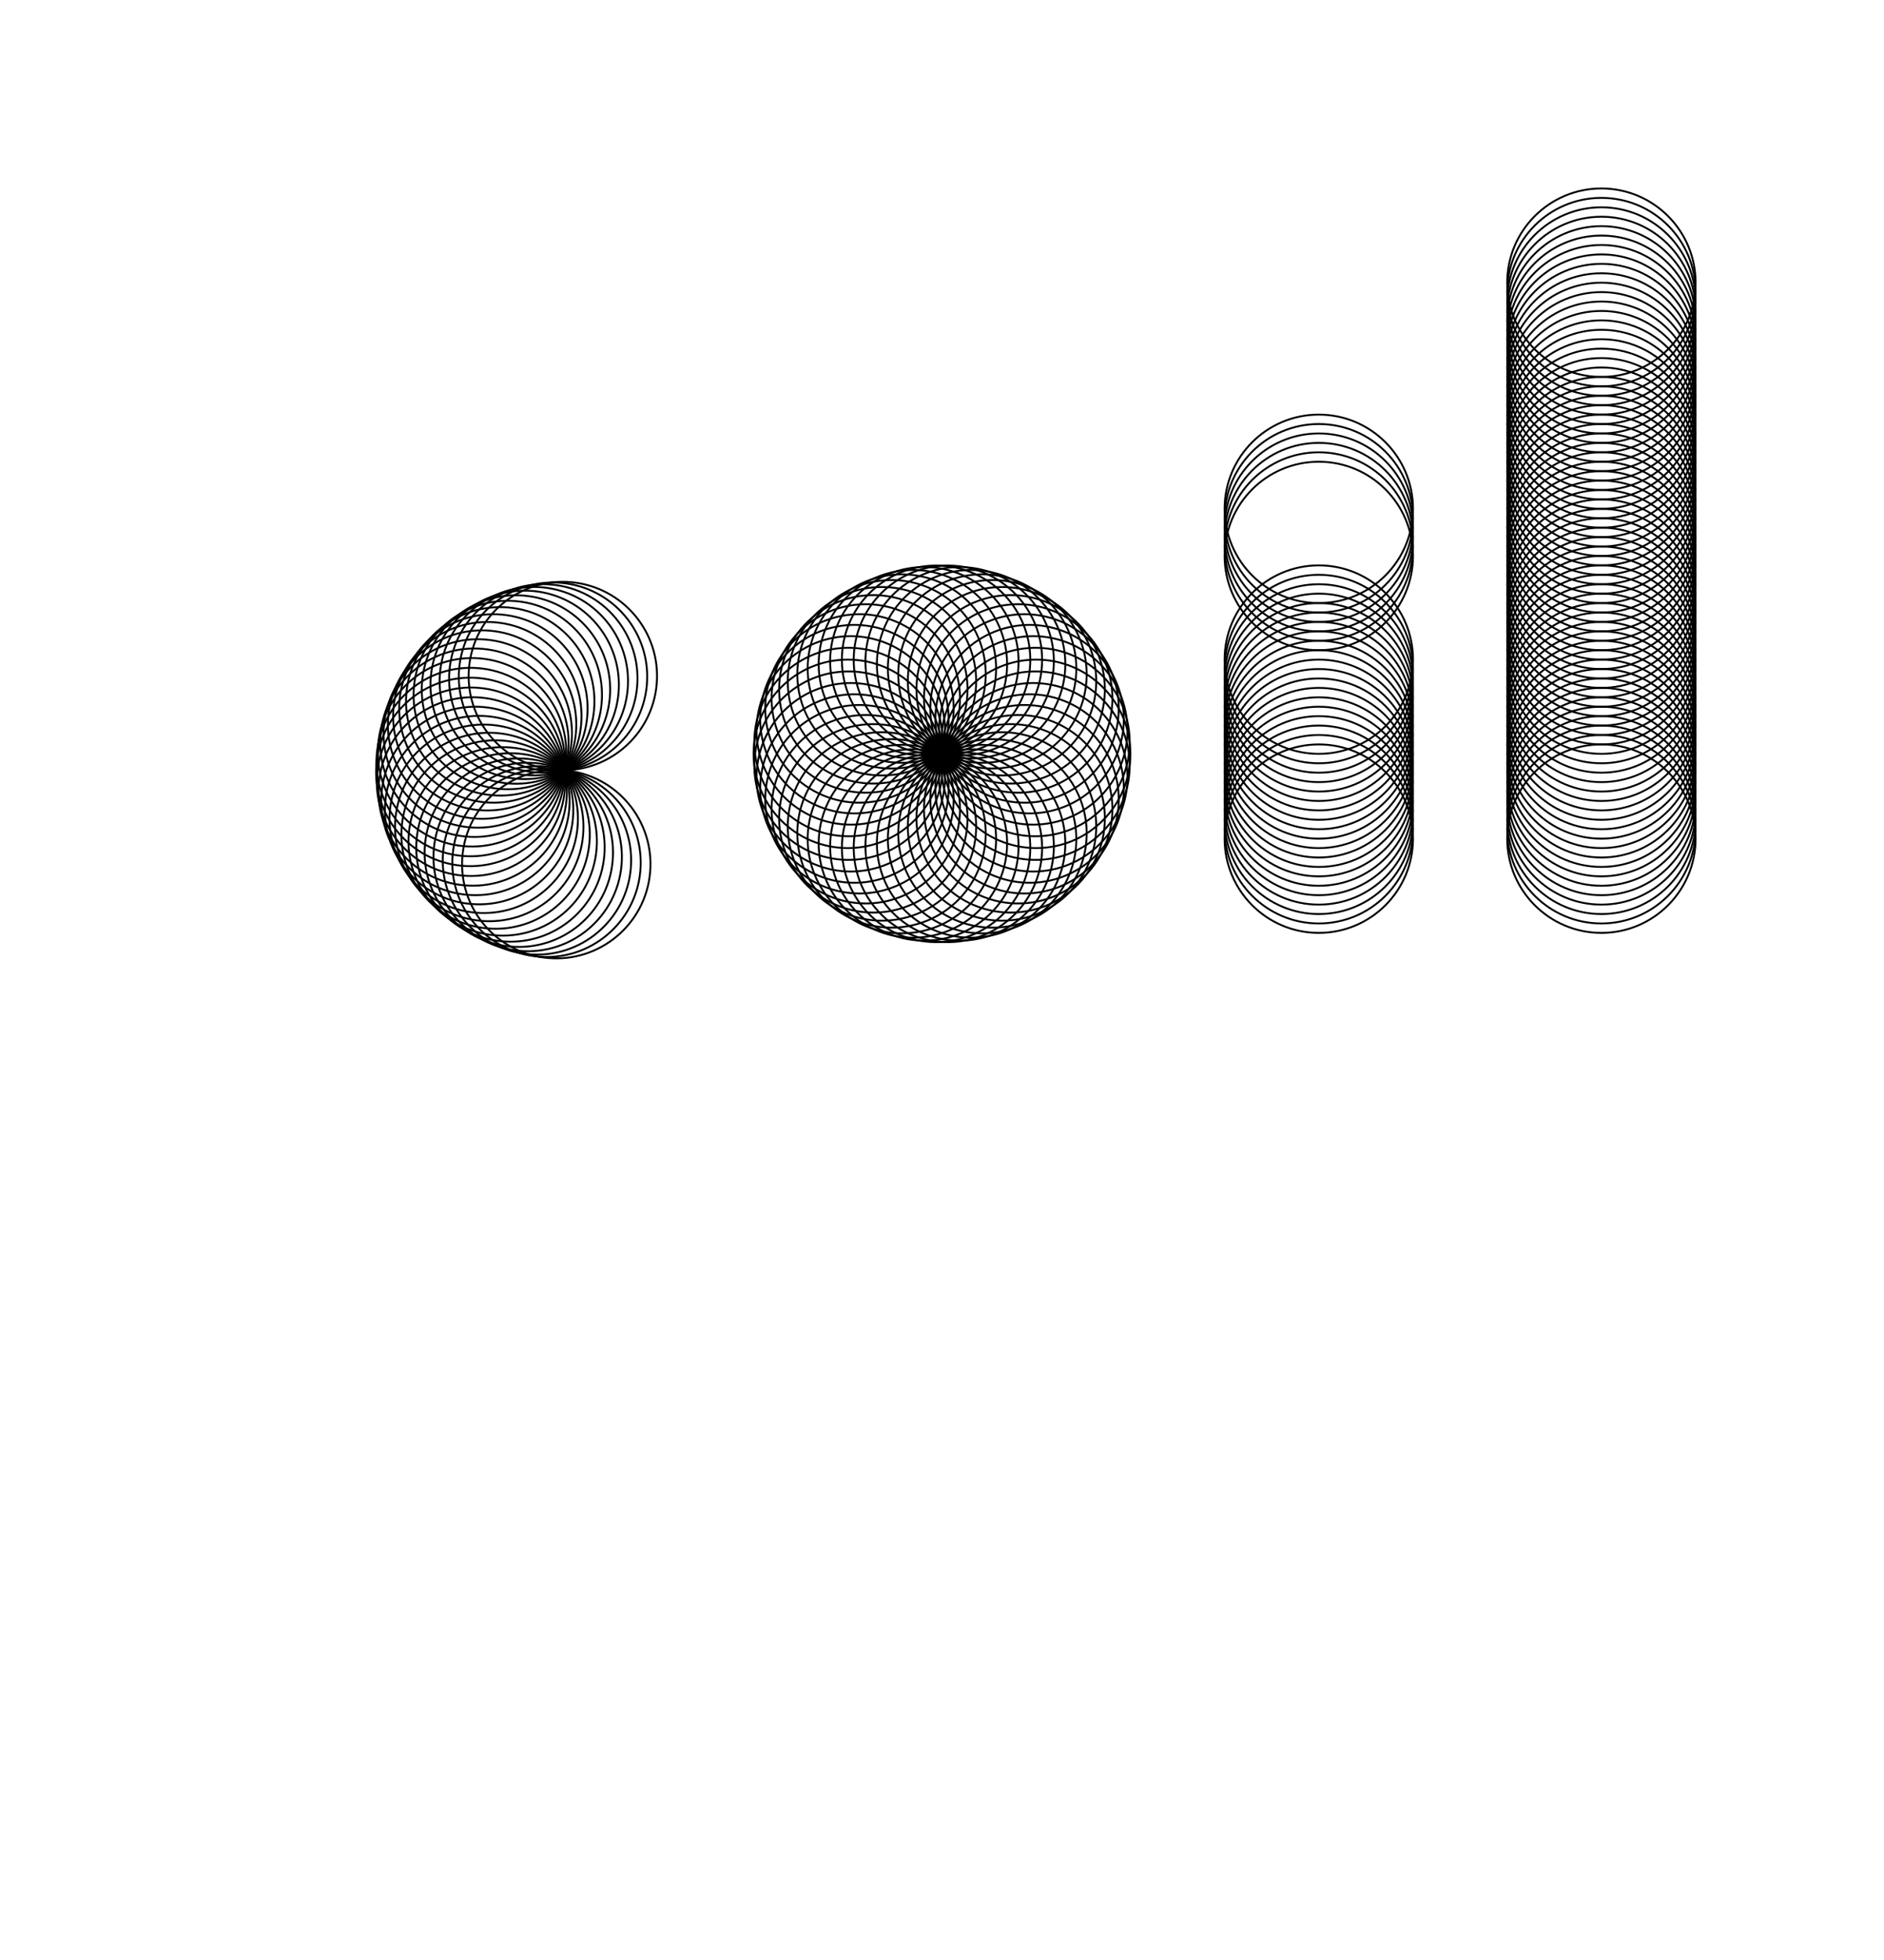 <?xml version="1.0" standalone="no"?><!DOCTYPE svg PUBLIC "-//W3C//DTD SVG 1.1//EN" "http://www.w3.org/Graphics/SVG/1.1/DTD/svg11.dtd"><svg width="1000" height="1040" version="1.1" xmlns="http://www.w3.org/2000/svg" xmlns:xlink="http://www.w3.org/1999/xlink"><defs xmlns="http://www.w3.org/1999/xhtml"><style type="text/css"><![CDATA[
body { background-color: rgb(234, 234, 234); }
#canvas svg { box-shadow: rgba(0, 0, 0, 0.059) 0px 3px 2px 0px, rgba(0, 0, 0, 0.02) -1px -1px 1px 0px inset; border-width: 1px; border-style: solid; border-color: rgb(226, 226, 226) rgb(226, 226, 226) rgb(206, 206, 206); background-color: white; }]]></style></defs><g transform="translate(200 300)"><ellipse cx="50" cy="0" rx="50" ry="50" transform="rotate(95 0 100)" fill="none" stroke="rgb(0, 0, 0)"/><ellipse cx="49.726" cy="5.226" rx="50" ry="50" transform="rotate(95 0 100)" fill="none" stroke="rgb(0, 0, 0)"/><ellipse cx="48.907" cy="10.396" rx="50" ry="50" transform="rotate(95 0 100)" fill="none" stroke="rgb(0, 0, 0)"/><ellipse cx="47.553" cy="15.451" rx="50" ry="50" transform="rotate(95 0 100)" fill="none" stroke="rgb(0, 0, 0)"/><ellipse cx="45.677" cy="20.337" rx="50" ry="50" transform="rotate(95 0 100)" fill="none" stroke="rgb(0, 0, 0)"/><ellipse cx="43.301" cy="25" rx="50" ry="50" transform="rotate(95 0 100)" fill="none" stroke="rgb(0, 0, 0)"/><ellipse cx="40.451" cy="29.389" rx="50" ry="50" transform="rotate(95 0 100)" fill="none" stroke="rgb(0, 0, 0)"/><ellipse cx="37.157" cy="33.457" rx="50" ry="50" transform="rotate(95 0 100)" fill="none" stroke="rgb(0, 0, 0)"/><ellipse cx="33.457" cy="37.157" rx="50" ry="50" transform="rotate(95 0 100)" fill="none" stroke="rgb(0, 0, 0)"/><ellipse cx="29.389" cy="40.451" rx="50" ry="50" transform="rotate(95 0 100)" fill="none" stroke="rgb(0, 0, 0)"/><ellipse cx="25" cy="43.301" rx="50" ry="50" transform="rotate(95 0 100)" fill="none" stroke="rgb(0, 0, 0)"/><ellipse cx="20.337" cy="45.677" rx="50" ry="50" transform="rotate(95 0 100)" fill="none" stroke="rgb(0, 0, 0)"/><ellipse cx="15.451" cy="47.553" rx="50" ry="50" transform="rotate(95 0 100)" fill="none" stroke="rgb(0, 0, 0)"/><ellipse cx="10.396" cy="48.907" rx="50" ry="50" transform="rotate(95 0 100)" fill="none" stroke="rgb(0, 0, 0)"/><ellipse cx="5.226" cy="49.726" rx="50" ry="50" transform="rotate(95 0 100)" fill="none" stroke="rgb(0, 0, 0)"/><ellipse cx="3.061616997868383e-15" cy="50" rx="50" ry="50" transform="rotate(95 0 100)" fill="none" stroke="rgb(0, 0, 0)"/><ellipse cx="-5.226" cy="49.726" rx="50" ry="50" transform="rotate(95 0 100)" fill="none" stroke="rgb(0, 0, 0)"/><ellipse cx="-10.396" cy="48.907" rx="50" ry="50" transform="rotate(95 0 100)" fill="none" stroke="rgb(0, 0, 0)"/><ellipse cx="-15.451" cy="47.553" rx="50" ry="50" transform="rotate(95 0 100)" fill="none" stroke="rgb(0, 0, 0)"/><ellipse cx="-20.337" cy="45.677" rx="50" ry="50" transform="rotate(95 0 100)" fill="none" stroke="rgb(0, 0, 0)"/><ellipse cx="-25" cy="43.301" rx="50" ry="50" transform="rotate(95 0 100)" fill="none" stroke="rgb(0, 0, 0)"/><ellipse cx="-29.389" cy="40.451" rx="50" ry="50" transform="rotate(95 0 100)" fill="none" stroke="rgb(0, 0, 0)"/><ellipse cx="-33.457" cy="37.157" rx="50" ry="50" transform="rotate(95 0 100)" fill="none" stroke="rgb(0, 0, 0)"/><ellipse cx="-37.157" cy="33.457" rx="50" ry="50" transform="rotate(95 0 100)" fill="none" stroke="rgb(0, 0, 0)"/><ellipse cx="-40.451" cy="29.389" rx="50" ry="50" transform="rotate(95 0 100)" fill="none" stroke="rgb(0, 0, 0)"/><ellipse cx="-43.301" cy="25" rx="50" ry="50" transform="rotate(95 0 100)" fill="none" stroke="rgb(0, 0, 0)"/><ellipse cx="-45.677" cy="20.337" rx="50" ry="50" transform="rotate(95 0 100)" fill="none" stroke="rgb(0, 0, 0)"/><ellipse cx="-47.553" cy="15.451" rx="50" ry="50" transform="rotate(95 0 100)" fill="none" stroke="rgb(0, 0, 0)"/><ellipse cx="-48.907" cy="10.396" rx="50" ry="50" transform="rotate(95 0 100)" fill="none" stroke="rgb(0, 0, 0)"/><ellipse cx="-49.726" cy="5.226" rx="50" ry="50" transform="rotate(95 0 100)" fill="none" stroke="rgb(0, 0, 0)"/></g><g transform="translate(500 400)"><ellipse cx="50" cy="0" rx="50" ry="50" fill="none" stroke="rgb(0, 0, 0)"/><ellipse cx="49.606" cy="6.267" rx="50" ry="50" transform="rotate(7.2 49.606 6.267)" fill="none" stroke="rgb(0, 0, 0)"/><ellipse cx="48.429" cy="12.434" rx="50" ry="50" transform="rotate(14.4 48.429 12.434)" fill="none" stroke="rgb(0, 0, 0)"/><ellipse cx="46.489" cy="18.406" rx="50" ry="50" transform="rotate(21.6 46.489 18.406)" fill="none" stroke="rgb(0, 0, 0)"/><ellipse cx="43.815" cy="24.088" rx="50" ry="50" transform="rotate(28.8 43.815 24.088)" fill="none" stroke="rgb(0, 0, 0)"/><ellipse cx="40.451" cy="29.389" rx="50" ry="50" transform="rotate(36 40.451 29.389)" fill="none" stroke="rgb(0, 0, 0)"/><ellipse cx="36.448" cy="34.227" rx="50" ry="50" transform="rotate(43.2 36.448 34.227)" fill="none" stroke="rgb(0, 0, 0)"/><ellipse cx="31.871" cy="38.526" rx="50" ry="50" transform="rotate(50.4 31.871 38.526)" fill="none" stroke="rgb(0, 0, 0)"/><ellipse cx="26.791" cy="42.216" rx="50" ry="50" transform="rotate(57.6 26.791 42.216)" fill="none" stroke="rgb(0, 0, 0)"/><ellipse cx="21.289" cy="45.241" rx="50" ry="50" transform="rotate(64.8 21.289 45.241)" fill="none" stroke="rgb(0, 0, 0)"/><ellipse cx="15.451" cy="47.553" rx="50" ry="50" transform="rotate(72 15.451 47.553)" fill="none" stroke="rgb(0, 0, 0)"/><ellipse cx="9.369" cy="49.114" rx="50" ry="50" transform="rotate(79.2 9.369 49.114)" fill="none" stroke="rgb(0, 0, 0)"/><ellipse cx="3.14" cy="49.901" rx="50" ry="50" transform="rotate(86.4 3.14 49.901)" fill="none" stroke="rgb(0, 0, 0)"/><ellipse cx="-3.14" cy="49.901" rx="50" ry="50" transform="rotate(93.6 -3.14 49.901)" fill="none" stroke="rgb(0, 0, 0)"/><ellipse cx="-9.369" cy="49.114" rx="50" ry="50" transform="rotate(100.8 -9.369 49.114)" fill="none" stroke="rgb(0, 0, 0)"/><ellipse cx="-15.451" cy="47.553" rx="50" ry="50" transform="rotate(108 -15.451 47.553)" fill="none" stroke="rgb(0, 0, 0)"/><ellipse cx="-21.289" cy="45.241" rx="50" ry="50" transform="rotate(115.2 -21.289 45.241)" fill="none" stroke="rgb(0, 0, 0)"/><ellipse cx="-26.791" cy="42.216" rx="50" ry="50" transform="rotate(122.4 -26.791 42.216)" fill="none" stroke="rgb(0, 0, 0)"/><ellipse cx="-31.871" cy="38.526" rx="50" ry="50" transform="rotate(129.6 -31.871 38.526)" fill="none" stroke="rgb(0, 0, 0)"/><ellipse cx="-36.448" cy="34.227" rx="50" ry="50" transform="rotate(136.8 -36.448 34.227)" fill="none" stroke="rgb(0, 0, 0)"/><ellipse cx="-40.451" cy="29.389" rx="50" ry="50" transform="rotate(144 -40.451 29.389)" fill="none" stroke="rgb(0, 0, 0)"/><ellipse cx="-43.815" cy="24.088" rx="50" ry="50" transform="rotate(151.2 -43.815 24.088)" fill="none" stroke="rgb(0, 0, 0)"/><ellipse cx="-46.489" cy="18.406" rx="50" ry="50" transform="rotate(158.4 -46.489 18.406)" fill="none" stroke="rgb(0, 0, 0)"/><ellipse cx="-48.429" cy="12.434" rx="50" ry="50" transform="rotate(165.6 -48.429 12.434)" fill="none" stroke="rgb(0, 0, 0)"/><ellipse cx="-49.606" cy="6.267" rx="50" ry="50" transform="rotate(172.8 -49.606 6.267)" fill="none" stroke="rgb(0, 0, 0)"/><ellipse cx="-50" cy="6.123233995736766e-15" rx="50" ry="50" transform="rotate(180 -50 6.123233995736766e-15)" fill="none" stroke="rgb(0, 0, 0)"/><ellipse cx="-49.606" cy="-6.267" rx="50" ry="50" transform="rotate(187.2 -49.606 -6.267)" fill="none" stroke="rgb(0, 0, 0)"/><ellipse cx="-48.429" cy="-12.434" rx="50" ry="50" transform="rotate(194.4 -48.429 -12.434)" fill="none" stroke="rgb(0, 0, 0)"/><ellipse cx="-46.489" cy="-18.406" rx="50" ry="50" transform="rotate(201.6 -46.489 -18.406)" fill="none" stroke="rgb(0, 0, 0)"/><ellipse cx="-43.815" cy="-24.088" rx="50" ry="50" transform="rotate(208.8 -43.815 -24.088)" fill="none" stroke="rgb(0, 0, 0)"/><ellipse cx="-40.451" cy="-29.389" rx="50" ry="50" transform="rotate(216 -40.451 -29.389)" fill="none" stroke="rgb(0, 0, 0)"/><ellipse cx="-36.448" cy="-34.227" rx="50" ry="50" transform="rotate(223.2 -36.448 -34.227)" fill="none" stroke="rgb(0, 0, 0)"/><ellipse cx="-31.871" cy="-38.526" rx="50" ry="50" transform="rotate(230.4 -31.871 -38.526)" fill="none" stroke="rgb(0, 0, 0)"/><ellipse cx="-26.791" cy="-42.216" rx="50" ry="50" transform="rotate(237.6 -26.791 -42.216)" fill="none" stroke="rgb(0, 0, 0)"/><ellipse cx="-21.289" cy="-45.241" rx="50" ry="50" transform="rotate(244.8 -21.289 -45.241)" fill="none" stroke="rgb(0, 0, 0)"/><ellipse cx="-15.451" cy="-47.553" rx="50" ry="50" transform="rotate(252 -15.451 -47.553)" fill="none" stroke="rgb(0, 0, 0)"/><ellipse cx="-9.369" cy="-49.114" rx="50" ry="50" transform="rotate(259.2 -9.369 -49.114)" fill="none" stroke="rgb(0, 0, 0)"/><ellipse cx="-3.14" cy="-49.901" rx="50" ry="50" transform="rotate(266.4 -3.14 -49.901)" fill="none" stroke="rgb(0, 0, 0)"/><ellipse cx="3.14" cy="-49.901" rx="50" ry="50" transform="rotate(273.6 3.14 -49.901)" fill="none" stroke="rgb(0, 0, 0)"/><ellipse cx="9.369" cy="-49.114" rx="50" ry="50" transform="rotate(280.8 9.369 -49.114)" fill="none" stroke="rgb(0, 0, 0)"/><ellipse cx="15.451" cy="-47.553" rx="50" ry="50" transform="rotate(288 15.451 -47.553)" fill="none" stroke="rgb(0, 0, 0)"/><ellipse cx="21.289" cy="-45.241" rx="50" ry="50" transform="rotate(295.2 21.289 -45.241)" fill="none" stroke="rgb(0, 0, 0)"/><ellipse cx="26.791" cy="-42.216" rx="50" ry="50" transform="rotate(302.4 26.791 -42.216)" fill="none" stroke="rgb(0, 0, 0)"/><ellipse cx="31.871" cy="-38.526" rx="50" ry="50" transform="rotate(309.6 31.871 -38.526)" fill="none" stroke="rgb(0, 0, 0)"/><ellipse cx="36.448" cy="-34.227" rx="50" ry="50" transform="rotate(316.8 36.448 -34.227)" fill="none" stroke="rgb(0, 0, 0)"/><ellipse cx="40.451" cy="-29.389" rx="50" ry="50" transform="rotate(324 40.451 -29.389)" fill="none" stroke="rgb(0, 0, 0)"/><ellipse cx="43.815" cy="-24.088" rx="50" ry="50" transform="rotate(331.2 43.815 -24.088)" fill="none" stroke="rgb(0, 0, 0)"/><ellipse cx="46.489" cy="-18.406" rx="50" ry="50" transform="rotate(338.4 46.489 -18.406)" fill="none" stroke="rgb(0, 0, 0)"/><ellipse cx="48.429" cy="-12.434" rx="50" ry="50" transform="rotate(345.6 48.429 -12.434)" fill="none" stroke="rgb(0, 0, 0)"/><ellipse cx="49.606" cy="-6.267" rx="50" ry="50" transform="rotate(352.8 49.606 -6.267)" fill="none" stroke="rgb(0, 0, 0)"/></g><g transform="translate(700 150)"><ellipse cx="0" cy="120" rx="50" ry="50" fill="none" stroke="rgb(0, 0, 0)"/><ellipse cx="0" cy="125" rx="50" ry="50" fill="none" stroke="rgb(0, 0, 0)"/><ellipse cx="0" cy="130" rx="50" ry="50" fill="none" stroke="rgb(0, 0, 0)"/><ellipse cx="0" cy="135" rx="50" ry="50" fill="none" stroke="rgb(0, 0, 0)"/><ellipse cx="0" cy="140" rx="50" ry="50" fill="none" stroke="rgb(0, 0, 0)"/><ellipse cx="0" cy="145" rx="50" ry="50" fill="none" stroke="rgb(0, 0, 0)"/><ellipse cx="0" cy="200" rx="50" ry="50" fill="none" stroke="rgb(0, 0, 0)"/><ellipse cx="0" cy="205" rx="50" ry="50" fill="none" stroke="rgb(0, 0, 0)"/><ellipse cx="0" cy="210" rx="50" ry="50" fill="none" stroke="rgb(0, 0, 0)"/><ellipse cx="0" cy="215" rx="50" ry="50" fill="none" stroke="rgb(0, 0, 0)"/><ellipse cx="0" cy="220" rx="50" ry="50" fill="none" stroke="rgb(0, 0, 0)"/><ellipse cx="0" cy="225" rx="50" ry="50" fill="none" stroke="rgb(0, 0, 0)"/><ellipse cx="0" cy="230" rx="50" ry="50" fill="none" stroke="rgb(0, 0, 0)"/><ellipse cx="0" cy="235" rx="50" ry="50" fill="none" stroke="rgb(0, 0, 0)"/><ellipse cx="0" cy="240" rx="50" ry="50" fill="none" stroke="rgb(0, 0, 0)"/><ellipse cx="0" cy="245" rx="50" ry="50" fill="none" stroke="rgb(0, 0, 0)"/><ellipse cx="0" cy="250" rx="50" ry="50" fill="none" stroke="rgb(0, 0, 0)"/><ellipse cx="0" cy="255" rx="50" ry="50" fill="none" stroke="rgb(0, 0, 0)"/><ellipse cx="0" cy="260" rx="50" ry="50" fill="none" stroke="rgb(0, 0, 0)"/><ellipse cx="0" cy="265" rx="50" ry="50" fill="none" stroke="rgb(0, 0, 0)"/><ellipse cx="0" cy="270" rx="50" ry="50" fill="none" stroke="rgb(0, 0, 0)"/><ellipse cx="0" cy="275" rx="50" ry="50" fill="none" stroke="rgb(0, 0, 0)"/><ellipse cx="0" cy="280" rx="50" ry="50" fill="none" stroke="rgb(0, 0, 0)"/><ellipse cx="0" cy="285" rx="50" ry="50" fill="none" stroke="rgb(0, 0, 0)"/><ellipse cx="0" cy="290" rx="50" ry="50" fill="none" stroke="rgb(0, 0, 0)"/><ellipse cx="0" cy="295" rx="50" ry="50" fill="none" stroke="rgb(0, 0, 0)"/></g><g transform="translate(850 150)"><ellipse cx="0" cy="0" rx="50" ry="50" fill="none" stroke="rgb(0, 0, 0)"/><ellipse cx="0" cy="5" rx="50" ry="50" fill="none" stroke="rgb(0, 0, 0)"/><ellipse cx="0" cy="10" rx="50" ry="50" fill="none" stroke="rgb(0, 0, 0)"/><ellipse cx="0" cy="15" rx="50" ry="50" fill="none" stroke="rgb(0, 0, 0)"/><ellipse cx="0" cy="20" rx="50" ry="50" fill="none" stroke="rgb(0, 0, 0)"/><ellipse cx="0" cy="25" rx="50" ry="50" fill="none" stroke="rgb(0, 0, 0)"/><ellipse cx="0" cy="30" rx="50" ry="50" fill="none" stroke="rgb(0, 0, 0)"/><ellipse cx="0" cy="35" rx="50" ry="50" fill="none" stroke="rgb(0, 0, 0)"/><ellipse cx="0" cy="40" rx="50" ry="50" fill="none" stroke="rgb(0, 0, 0)"/><ellipse cx="0" cy="45" rx="50" ry="50" fill="none" stroke="rgb(0, 0, 0)"/><ellipse cx="0" cy="50" rx="50" ry="50" fill="none" stroke="rgb(0, 0, 0)"/><ellipse cx="0" cy="55" rx="50" ry="50" fill="none" stroke="rgb(0, 0, 0)"/><ellipse cx="0" cy="60" rx="50" ry="50" fill="none" stroke="rgb(0, 0, 0)"/><ellipse cx="0" cy="65" rx="50" ry="50" fill="none" stroke="rgb(0, 0, 0)"/><ellipse cx="0" cy="70" rx="50" ry="50" fill="none" stroke="rgb(0, 0, 0)"/><ellipse cx="0" cy="75" rx="50" ry="50" fill="none" stroke="rgb(0, 0, 0)"/><ellipse cx="0" cy="80" rx="50" ry="50" fill="none" stroke="rgb(0, 0, 0)"/><ellipse cx="0" cy="85" rx="50" ry="50" fill="none" stroke="rgb(0, 0, 0)"/><ellipse cx="0" cy="90" rx="50" ry="50" fill="none" stroke="rgb(0, 0, 0)"/><ellipse cx="0" cy="95" rx="50" ry="50" fill="none" stroke="rgb(0, 0, 0)"/><ellipse cx="0" cy="100" rx="50" ry="50" fill="none" stroke="rgb(0, 0, 0)"/><ellipse cx="0" cy="105" rx="50" ry="50" fill="none" stroke="rgb(0, 0, 0)"/><ellipse cx="0" cy="110" rx="50" ry="50" fill="none" stroke="rgb(0, 0, 0)"/><ellipse cx="0" cy="115" rx="50" ry="50" fill="none" stroke="rgb(0, 0, 0)"/><ellipse cx="0" cy="120" rx="50" ry="50" fill="none" stroke="rgb(0, 0, 0)"/><ellipse cx="0" cy="125" rx="50" ry="50" fill="none" stroke="rgb(0, 0, 0)"/><ellipse cx="0" cy="130" rx="50" ry="50" fill="none" stroke="rgb(0, 0, 0)"/><ellipse cx="0" cy="135" rx="50" ry="50" fill="none" stroke="rgb(0, 0, 0)"/><ellipse cx="0" cy="140" rx="50" ry="50" fill="none" stroke="rgb(0, 0, 0)"/><ellipse cx="0" cy="145" rx="50" ry="50" fill="none" stroke="rgb(0, 0, 0)"/><ellipse cx="0" cy="150" rx="50" ry="50" fill="none" stroke="rgb(0, 0, 0)"/><ellipse cx="0" cy="155" rx="50" ry="50" fill="none" stroke="rgb(0, 0, 0)"/><ellipse cx="0" cy="160" rx="50" ry="50" fill="none" stroke="rgb(0, 0, 0)"/><ellipse cx="0" cy="165" rx="50" ry="50" fill="none" stroke="rgb(0, 0, 0)"/><ellipse cx="0" cy="170" rx="50" ry="50" fill="none" stroke="rgb(0, 0, 0)"/><ellipse cx="0" cy="175" rx="50" ry="50" fill="none" stroke="rgb(0, 0, 0)"/><ellipse cx="0" cy="180" rx="50" ry="50" fill="none" stroke="rgb(0, 0, 0)"/><ellipse cx="0" cy="185" rx="50" ry="50" fill="none" stroke="rgb(0, 0, 0)"/><ellipse cx="0" cy="190" rx="50" ry="50" fill="none" stroke="rgb(0, 0, 0)"/><ellipse cx="0" cy="195" rx="50" ry="50" fill="none" stroke="rgb(0, 0, 0)"/><ellipse cx="0" cy="200" rx="50" ry="50" fill="none" stroke="rgb(0, 0, 0)"/><ellipse cx="0" cy="205" rx="50" ry="50" fill="none" stroke="rgb(0, 0, 0)"/><ellipse cx="0" cy="210" rx="50" ry="50" fill="none" stroke="rgb(0, 0, 0)"/><ellipse cx="0" cy="215" rx="50" ry="50" fill="none" stroke="rgb(0, 0, 0)"/><ellipse cx="0" cy="220" rx="50" ry="50" fill="none" stroke="rgb(0, 0, 0)"/><ellipse cx="0" cy="225" rx="50" ry="50" fill="none" stroke="rgb(0, 0, 0)"/><ellipse cx="0" cy="230" rx="50" ry="50" fill="none" stroke="rgb(0, 0, 0)"/><ellipse cx="0" cy="235" rx="50" ry="50" fill="none" stroke="rgb(0, 0, 0)"/><ellipse cx="0" cy="240" rx="50" ry="50" fill="none" stroke="rgb(0, 0, 0)"/><ellipse cx="0" cy="245" rx="50" ry="50" fill="none" stroke="rgb(0, 0, 0)"/><ellipse cx="0" cy="250" rx="50" ry="50" fill="none" stroke="rgb(0, 0, 0)"/><ellipse cx="0" cy="255" rx="50" ry="50" fill="none" stroke="rgb(0, 0, 0)"/><ellipse cx="0" cy="260" rx="50" ry="50" fill="none" stroke="rgb(0, 0, 0)"/><ellipse cx="0" cy="265" rx="50" ry="50" fill="none" stroke="rgb(0, 0, 0)"/><ellipse cx="0" cy="270" rx="50" ry="50" fill="none" stroke="rgb(0, 0, 0)"/><ellipse cx="0" cy="275" rx="50" ry="50" fill="none" stroke="rgb(0, 0, 0)"/><ellipse cx="0" cy="280" rx="50" ry="50" fill="none" stroke="rgb(0, 0, 0)"/><ellipse cx="0" cy="285" rx="50" ry="50" fill="none" stroke="rgb(0, 0, 0)"/><ellipse cx="0" cy="290" rx="50" ry="50" fill="none" stroke="rgb(0, 0, 0)"/><ellipse cx="0" cy="295" rx="50" ry="50" fill="none" stroke="rgb(0, 0, 0)"/></g></svg>